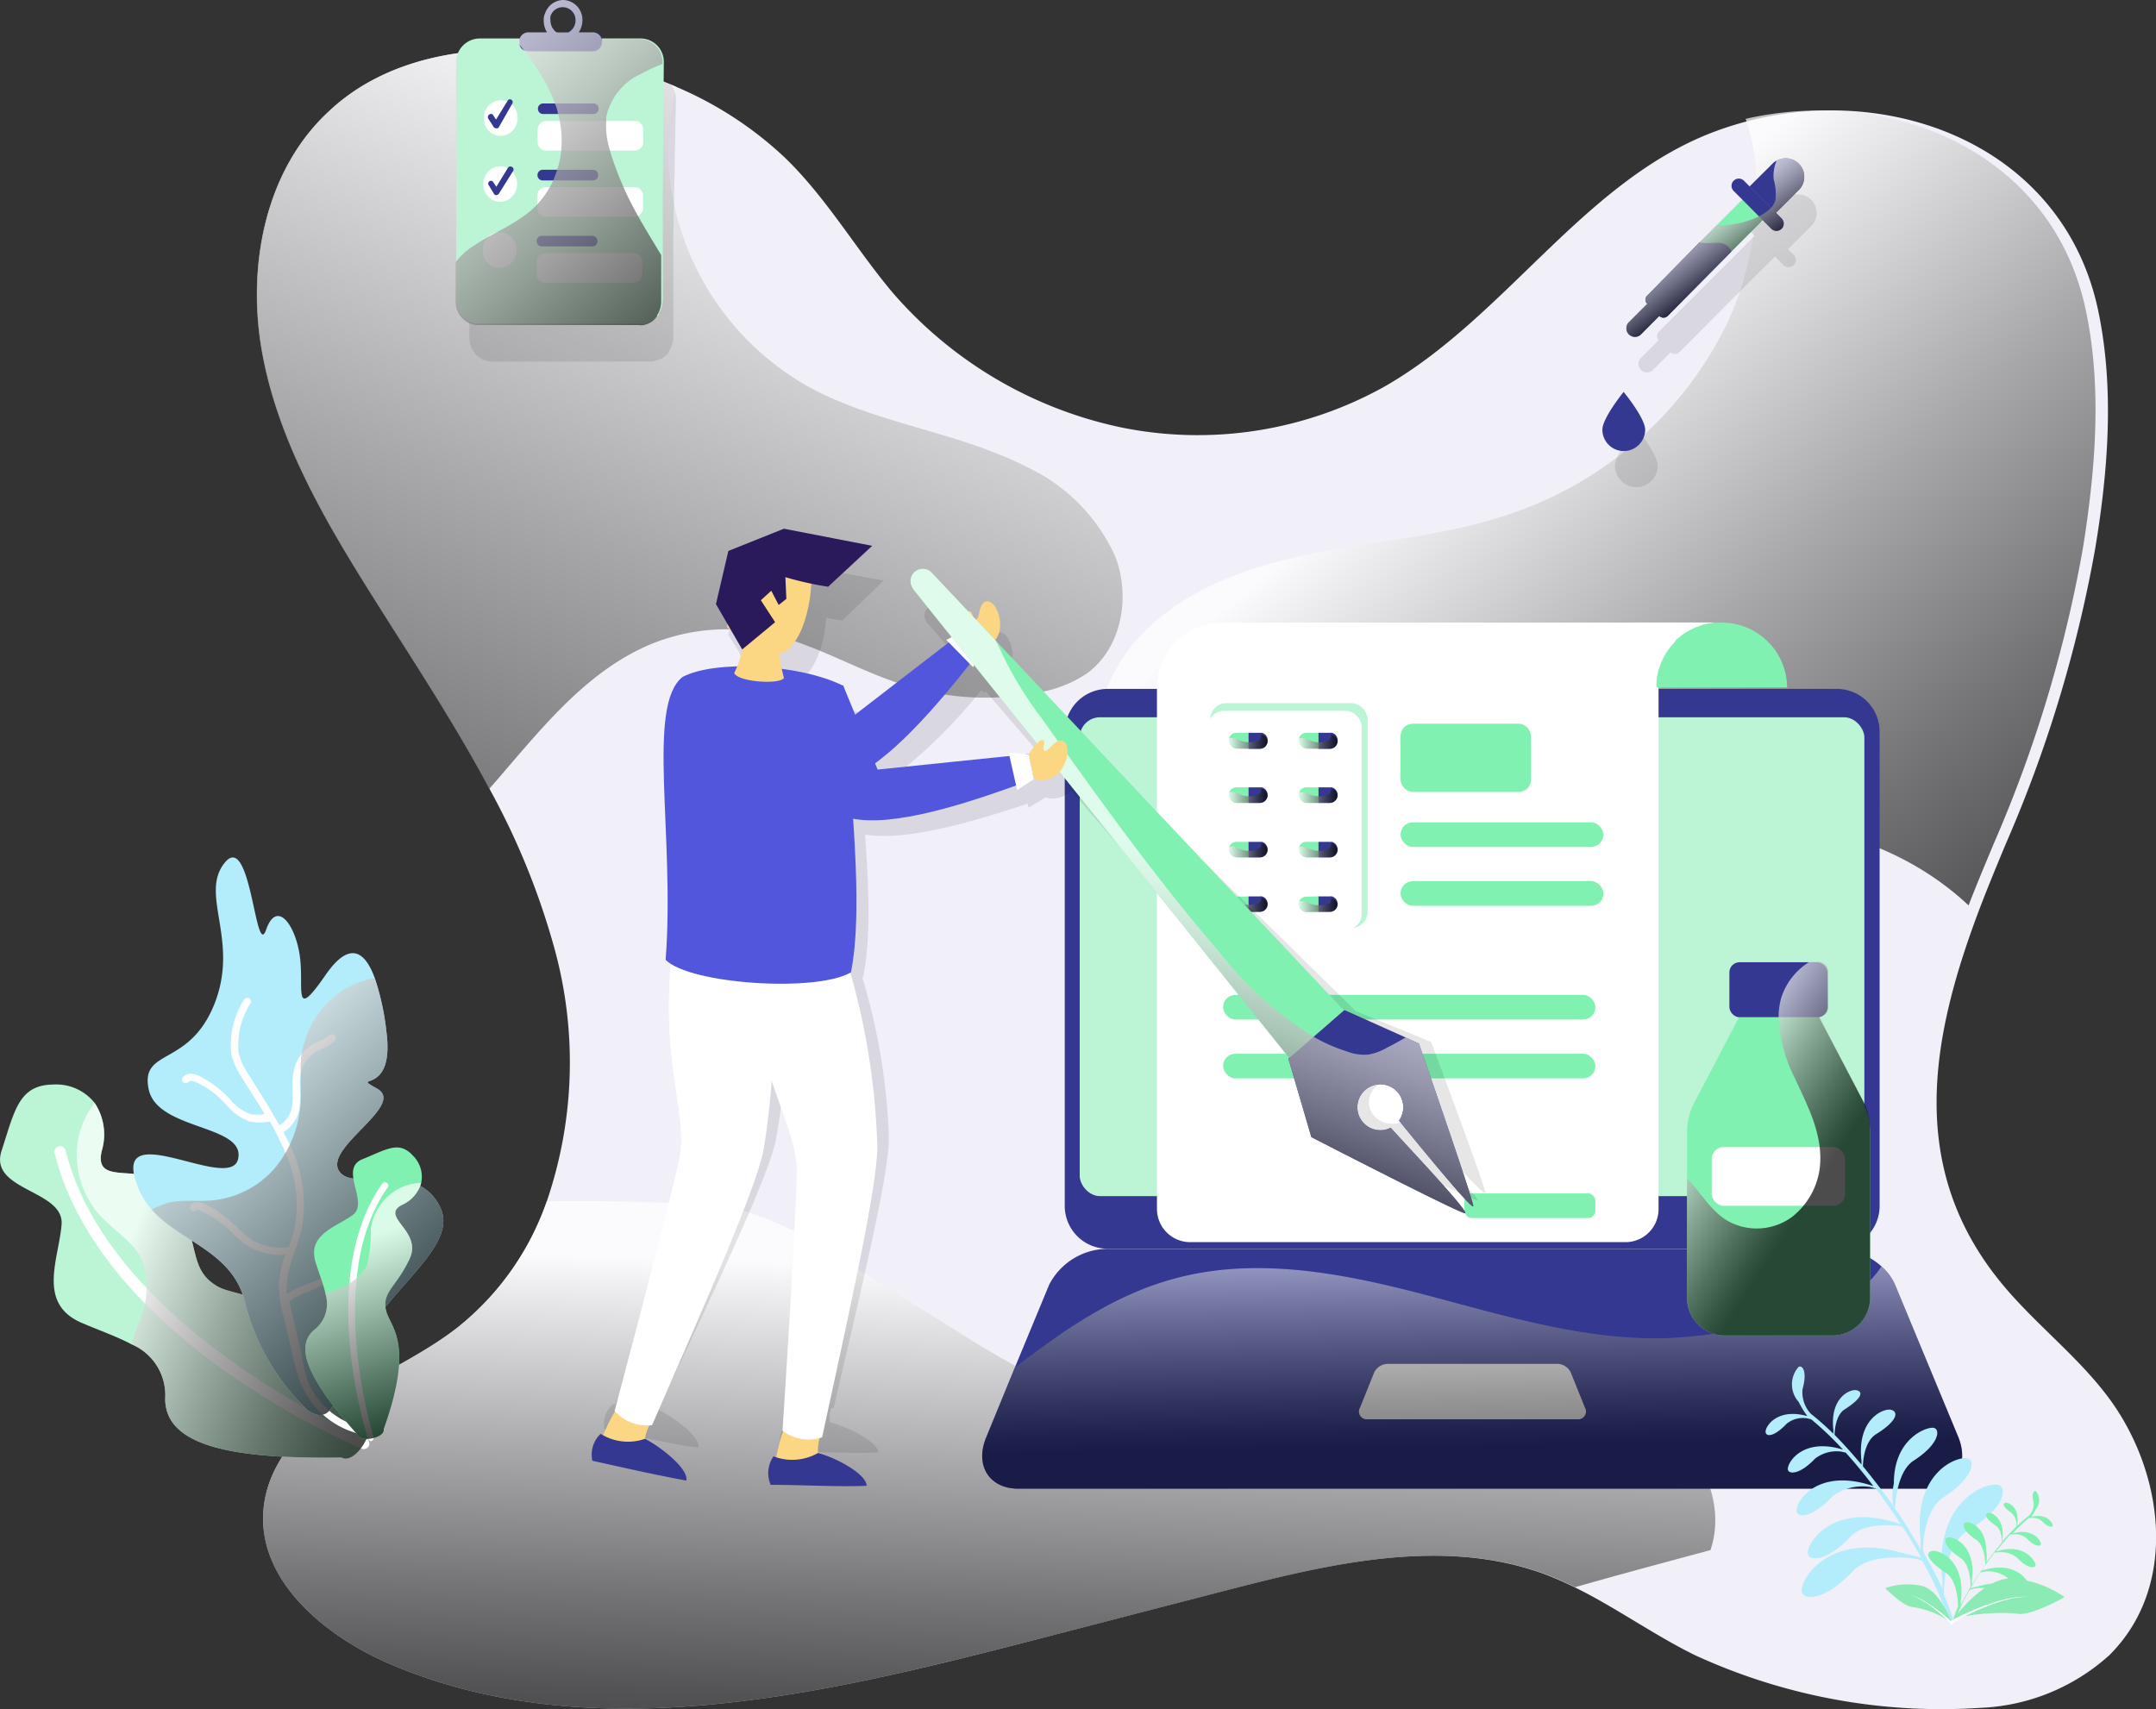<svg xmlns="http://www.w3.org/2000/svg" xmlns:xlink="http://www.w3.org/1999/xlink" viewBox="0 0 151.26 119.93"><rect x="0" y="0" width="151.26" height="119.93" fill="#333333" stroke="none"/><defs><style>.cls-1{isolation:isolate;}.cls-2{fill:#f1eff8;}.cls-11,.cls-12,.cls-13,.cls-14,.cls-15,.cls-16,.cls-17,.cls-18,.cls-19,.cls-20,.cls-23,.cls-24,.cls-3,.cls-4,.cls-5{opacity:0.7;}.cls-11,.cls-12,.cls-13,.cls-14,.cls-15,.cls-16,.cls-17,.cls-18,.cls-19,.cls-20,.cls-23,.cls-24,.cls-27,.cls-29,.cls-3,.cls-33,.cls-4,.cls-5,.cls-9{mix-blend-mode:overlay;}.cls-3{fill:url(#linear-gradient);}.cls-4{fill:url(#linear-gradient-2);}.cls-5{fill:url(#linear-gradient-3);}.cls-6{fill:#353890;}.cls-7{fill:#fff;}.cls-8{fill:#bbf5d5;}.cls-9{opacity:0.5;fill:url(#linear-gradient-4);}.cls-10{fill:#81f1b1;}.cls-11{fill:url(#linear-gradient-5);}.cls-12{fill:url(#linear-gradient-6);}.cls-13{fill:url(#linear-gradient-7);}.cls-14{fill:url(#linear-gradient-8);}.cls-15{fill:url(#linear-gradient-9);}.cls-16{fill:url(#linear-gradient-10);}.cls-17{fill:url(#linear-gradient-11);}.cls-18{fill:url(#linear-gradient-12);}.cls-19{fill:url(#linear-gradient-13);}.cls-20{fill:url(#linear-gradient-14);}.cls-21{fill:#b3ecfb;}.cls-22{fill:#fefefe;}.cls-23{fill:url(#linear-gradient-15);}.cls-24{fill:url(#linear-gradient-16);}.cls-25{opacity:0.1;}.cls-26{fill:#8ceab5;}.cls-27,.cls-29,.cls-33{opacity:0.75;}.cls-27{fill:url(#linear-gradient-17);}.cls-28{fill:#131f77;}.cls-29{fill:url(#linear-gradient-18);}.cls-30{fill:#5156dd;}.cls-31{fill:#fbd783;}.cls-32{fill:#2a195b;}.cls-33{fill:url(#linear-gradient-19);}</style><linearGradient id="linear-gradient" x1="103.35" y1="27.58" x2="140.78" y2="70.42" gradientUnits="userSpaceOnUse"><stop offset="0" stop-color="#fff"/><stop offset="0.06" stop-color="#ededed"/><stop offset="0.41" stop-color="#898989"/><stop offset="0.7" stop-color="#3f3f3f"/><stop offset="0.9" stop-color="#111"/><stop offset="1"/></linearGradient><linearGradient id="linear-gradient-2" x1="56.64" y1="8.97" x2="27.92" y2="82.19" xlink:href="#linear-gradient"/><linearGradient id="linear-gradient-3" x1="70" y1="89.22" x2="68.83" y2="122.65" xlink:href="#linear-gradient"/><linearGradient id="linear-gradient-4" x1="103.07" y1="88.06" x2="103.27" y2="101.48" gradientUnits="userSpaceOnUse"><stop offset="0" stop-color="#fff"/><stop offset="0.26" stop-color="#afafaf"/><stop offset="0.53" stop-color="#656565"/><stop offset="0.75" stop-color="#2e2e2e"/><stop offset="0.91" stop-color="#0d0d0d"/><stop offset="1"/></linearGradient><linearGradient id="linear-gradient-5" x1="119.02" y1="77.43" x2="127.62" y2="82.98" xlink:href="#linear-gradient"/><linearGradient id="linear-gradient-6" x1="322.18" y1="167.46" x2="324.88" y2="167.46" gradientTransform="translate(-235.95 -115.48)" xlink:href="#linear-gradient"/><linearGradient id="linear-gradient-7" x1="327.09" y1="167.46" x2="329.79" y2="167.46" gradientTransform="translate(-235.95 -115.48)" xlink:href="#linear-gradient"/><linearGradient id="linear-gradient-8" x1="322.18" y1="171.28" x2="324.88" y2="171.28" gradientTransform="translate(-235.95 -115.48)" xlink:href="#linear-gradient"/><linearGradient id="linear-gradient-9" x1="327.09" y1="171.28" x2="329.79" y2="171.28" gradientTransform="translate(-235.95 -115.48)" xlink:href="#linear-gradient"/><linearGradient id="linear-gradient-10" x1="322.18" y1="175.11" x2="324.88" y2="175.11" gradientTransform="translate(-235.95 -115.48)" xlink:href="#linear-gradient"/><linearGradient id="linear-gradient-11" x1="327.09" y1="175.11" x2="329.79" y2="175.11" gradientTransform="translate(-235.95 -115.48)" xlink:href="#linear-gradient"/><linearGradient id="linear-gradient-12" x1="322.18" y1="178.93" x2="324.88" y2="178.93" gradientTransform="translate(-235.95 -115.48)" xlink:href="#linear-gradient"/><linearGradient id="linear-gradient-13" x1="327.09" y1="178.93" x2="329.79" y2="178.93" gradientTransform="translate(-235.95 -115.48)" xlink:href="#linear-gradient"/><linearGradient id="linear-gradient-14" x1="185.35" y1="128.84" x2="179.46" y2="147.67" gradientTransform="matrix(-0.63, 0.78, 0.78, 0.63, 24.58, -136.61)" xlink:href="#linear-gradient"/><linearGradient id="linear-gradient-15" x1="169.96" y1="122.8" x2="173.36" y2="148.43" gradientTransform="matrix(-0.63, 0.78, 0.78, 0.63, 24.58, -136.61)" gradientUnits="userSpaceOnUse"><stop offset="0" stop-color="#fff"/><stop offset="1"/></linearGradient><linearGradient id="linear-gradient-16" x1="173.71" y1="140.24" x2="180.85" y2="151.46" xlink:href="#linear-gradient-15"/><linearGradient id="linear-gradient-17" x1="-53.05" y1="19.36" x2="-56.25" y2="15.11" gradientTransform="translate(174.7)" gradientUnits="userSpaceOnUse"><stop offset="0"/><stop offset="0.18" stop-color="#3c3c3c"/><stop offset="0.4" stop-color="#818181"/><stop offset="0.6" stop-color="#b7b7b7"/><stop offset="0.77" stop-color="#dedede"/><stop offset="0.91" stop-color="#f6f6f6"/><stop offset="0.99" stop-color="#fff"/></linearGradient><linearGradient id="linear-gradient-18" x1="-54.46" y1="24.85" x2="-70.96" y2="2.3" gradientTransform="matrix(1, 0, 0.3, 1, 98.07, -0.64)" xlink:href="#linear-gradient-17"/><linearGradient id="linear-gradient-19" x1="-56.24" y1="134.7" x2="-41.84" y2="116.39" gradientTransform="translate(86.57 -63.07) rotate(-18.75)" xlink:href="#linear-gradient-17"/></defs><g class="cls-1"><g id="圖層_2" data-name="圖層 2"><g id="Layer_1" data-name="Layer 1"><g id="Online_Prescription" data-name="Online Prescription"><path class="cls-2" d="M148,116.13a14.33,14.33,0,0,1-9.11,3.71,41.29,41.29,0,0,1-20-3.71c-2.9-1.43-5.55-3.35-8.43-4.76-.67-.33-1.36-.63-2.06-.9-7.13-2.64-15.06-.77-22.43,1.14L72.08,115.2c-14.79,3.82-30.9,7.56-44.91,1.48-4.54-2-9.13-5.87-8.68-10.79.28-3.21,2.69-5.84,5.35-7.65s5.68-3.09,8.22-5.06a19.48,19.48,0,0,0,6.3-8.88,30.13,30.13,0,0,0,.56-17.67,51.64,51.64,0,0,0-4.58-11.28c-2.62-4.93-5.8-9.65-8.75-14.39-3.18-5.11-6.19-10.47-7.22-16.39S18.6,12,23,7.88C27,4.05,33,3,38.82,3.71A31.58,31.58,0,0,1,47.46,6.1,25.79,25.79,0,0,1,55,11c2.93,2.8,5,6.4,7.58,9.48A29.12,29.12,0,0,0,78.7,30a26.89,26.89,0,0,0,18.46-2.89c8.52-4.88,14-14.49,23.2-17.9a23.88,23.88,0,0,1,3-.89c10.21-2.3,21.47,2.36,23.83,13.41,1.17,5.48.71,11.32-.2,16.79a92.28,92.28,0,0,1-6.28,20.72c-.59,1.42-1.18,2.84-1.73,4.27-3.47,9.09-5.39,18.49,1.68,26.82,2.3,2.71,5.18,4.92,7.3,7.78C151.79,103.28,152.9,111.24,148,116.13Z"/><path class="cls-3" d="M146.12,38.54a92.25,92.25,0,0,1-6.27,20.72c-.59,1.42-1.19,2.84-1.74,4.27-6.39-6-16.35-7.31-24.6-4.38-3,1.06-5.79,2.61-8.79,3.66A27.46,27.46,0,0,1,82.5,60.73,12.16,12.16,0,0,1,78.16,57c-2.49-3.77-1.25-9.12,1.85-12.4s7.58-4.85,12-5.74,9-1.22,13.26-2.58a26.27,26.27,0,0,0,16-13.79,22.42,22.42,0,0,0,1.92-10.59,14.06,14.06,0,0,0-.72-3.56C132.71,6,144,10.7,146.33,21.75,147.5,27.23,147,33.07,146.12,38.54Z"/><path class="cls-4" d="M76.26,47.25a8.66,8.66,0,0,1-3.52,1.36,18.8,18.8,0,0,1-9.06-.47c-3.4-1-6.49-3-10-3.72a14,14,0,0,0-8.25.88c-4.54,2-7.66,6.1-10.91,9.83l-.2.22c-2.62-4.93-5.8-9.65-8.75-14.39-3.18-5.11-6.19-10.47-7.22-16.39S18.6,12,23,7.88C27,4.05,33,3,38.82,3.71A31.58,31.58,0,0,1,47.46,6.1a17.17,17.17,0,0,0-.54,5.72,19.34,19.34,0,0,0,9.7,15.26c4.79,2.67,10.52,3.18,15.4,5.68a12.63,12.63,0,0,1,6.23,6.31C79.33,41.88,78.7,45.47,76.26,47.25Z"/><path class="cls-5" d="M120,108.77c-3.16.85-6.34,1.7-9.49,2.6-.67-.33-1.36-.63-2.06-.9-7.13-2.64-15.06-.77-22.43,1.14L72.08,115.2c-14.79,3.82-30.9,7.56-44.91,1.48-4.54-2-9.13-5.87-8.68-10.79.28-3.21,2.69-5.84,5.35-7.65s5.68-3.09,8.22-5.06a19.48,19.48,0,0,0,6.3-8.88c2.74-.06,5.48,0,8.19.09a24.57,24.57,0,0,1,5.93.66,24.78,24.78,0,0,1,6.22,3.1l8.61,5.36A64.37,64.37,0,0,0,73.45,97c7.18,3.39,15.51,3.89,23.32,2.47,3.36-.6,6.67-1.54,10.06-1.81s7,.2,9.79,2.17S121.1,105.55,120,108.77Z"/><path class="cls-6" d="M131.87,51.36V84.62a3,3,0,0,1-3,3H77.7a3,3,0,0,1-3-3V51.36a2.87,2.87,0,0,1,.2-1.07,3,3,0,0,1,2.81-1.95h51.15A3,3,0,0,1,131.87,51.36Z"/><path class="cls-6" d="M135.1,104.46H71.45c-2.07,0-3.07-1.65-2.26-3.6l2-4.88,2.42-5.84a4.64,4.64,0,0,1,4.06-2.51h51.15A4.82,4.82,0,0,1,132,88.86a3.6,3.6,0,0,1,.95,1.28l4.45,10.72C138.17,102.81,137.18,104.46,135.1,104.46Z"/><path class="cls-7" d="M109.19,95.7H97.36a1.1,1.1,0,0,0-.94.58l-1,2.48a.55.55,0,0,0,.53.83h14.72a.55.55,0,0,0,.52-.83l-1-2.48A1.08,1.08,0,0,0,109.19,95.7Z"/><rect class="cls-8" x="75.75" y="50.33" width="55.05" height="33.6" rx="1.42"/><path class="cls-9" d="M135.1,104.46H71.45c-2.07,0-3.07-1.65-2.26-3.6l2-4.88c3.42-2.64,7-5.13,11.21-6.26,5.64-1.54,11.64-.41,17.29,1.06s11.35,3.28,17.19,3.12a38.16,38.16,0,0,0,9.28-1.6,12.37,12.37,0,0,0,4.56-2A6.5,6.5,0,0,0,132,88.86a3.6,3.6,0,0,1,.95,1.28l4.45,10.72C138.17,102.81,137.18,104.46,135.1,104.46Z"/><rect class="cls-6" x="121.33" y="67.52" width="6.88" height="3.86" rx="0.71"/><path class="cls-10" d="M131.2,79.38V91.07a2.65,2.65,0,0,1-2.65,2.64H121a2.64,2.64,0,0,1-2.64-2.64V79.39a4.32,4.32,0,0,1,.5-2l3.14-6h5.59l3.14,6A4.43,4.43,0,0,1,131.2,79.38Z"/><rect class="cls-7" x="120.09" y="80.49" width="9.36" height="4.12" rx="0.83"/><path class="cls-11" d="M131.2,79.38V91.07a2.65,2.65,0,0,1-2.65,2.64H121a2.64,2.64,0,0,1-2.64-2.64v-8.4c.94,1,1.69,2.32,2.85,3a4.18,4.18,0,0,0,4.5-.27,5.18,5.18,0,0,0,2-4.14c0-2-.95-3.78-1.77-5.57a10.56,10.56,0,0,1-1.16-4.34,5.1,5.1,0,0,1,.19-1.34,4.6,4.6,0,0,1,2-2.53h.59a.7.7,0,0,1,.7.71v2.45a.7.7,0,0,1-.7.71h.06l3.14,6A4.43,4.43,0,0,1,131.2,79.38Z"/><path class="cls-7" d="M120.77,43.68a3.7,3.7,0,0,0-.88.09h-.06a1.9,1.9,0,0,0-.39.11h0l-.31.11a4.72,4.72,0,0,0-.92.48l-.31.23h0l0,0h0a2.61,2.61,0,0,0-.24.23l0,.06s-.07.05-.09.09l-.08.09a1.79,1.79,0,0,0-.25.31,2.6,2.6,0,0,0-.25.36,4.48,4.48,0,0,0-.29.58l-.06.14a1.55,1.55,0,0,0-.08.23,2.83,2.83,0,0,0-.13.5,2.13,2.13,0,0,0-.07.44,3.46,3.46,0,0,0,0,.46V84.82a2.32,2.32,0,0,1-2.33,2.34H83.51a2.33,2.33,0,0,1-2.34-2.34V48.24c0-.1,0-.2,0-.3A4.67,4.67,0,0,1,81.77,46a4.55,4.55,0,0,1,4-2.31Z"/><path class="cls-10" d="M125.38,48.24h-9.16a3.46,3.46,0,0,1,0-.46,3.11,3.11,0,0,1,.07-.44,2.83,2.83,0,0,1,.13-.5,2,2,0,0,1,.14-.37,4.48,4.48,0,0,1,.29-.58,2.6,2.6,0,0,1,.25-.36,1.79,1.79,0,0,1,.25-.31,1.45,1.45,0,0,1,.17-.18l0-.06a5.89,5.89,0,0,1,.6-.5,4.72,4.72,0,0,1,.92-.48l.31-.11h0a1.9,1.9,0,0,1,.39-.11h.06a4.24,4.24,0,0,1,.88-.09h0A4.58,4.58,0,0,1,125.38,48.24Z"/><rect class="cls-8" x="84.91" y="49.34" width="11.04" height="15.77" rx="1.13"/><rect class="cls-7" x="84.77" y="49.88" width="10.76" height="15.36" rx="1.1"/><path class="cls-10" d="M87.59,51.42v1.09h-.81a.54.54,0,0,1-.54-.54.46.46,0,0,1,0-.21.54.54,0,0,1,.5-.34Z"/><path class="cls-6" d="M88.93,52a.54.54,0,0,1-.54.54h-.8V51.42h.8l.15,0A.53.53,0,0,1,88.93,52Z"/><path class="cls-12" d="M88.93,52a.54.54,0,0,1-.54.54H86.78a.54.54,0,0,1-.54-.54.46.46,0,0,1,0-.21.48.48,0,0,1,.17,0,1.06,1.06,0,0,1,.56.16,1.76,1.76,0,0,0,1.2.05l.13-.05a.41.41,0,0,0,.16-.21.52.52,0,0,0,0-.21A.53.53,0,0,1,88.93,52Z"/><path class="cls-10" d="M92.5,51.42v1.09h-.81a.54.54,0,0,1-.54-.54.46.46,0,0,1,0-.21.54.54,0,0,1,.5-.34Z"/><path class="cls-6" d="M93.84,52a.54.54,0,0,1-.54.54h-.8V51.42h.8a.4.4,0,0,1,.15,0A.53.53,0,0,1,93.84,52Z"/><path class="cls-13" d="M93.84,52a.54.54,0,0,1-.54.54H91.69a.54.54,0,0,1-.54-.54.46.46,0,0,1,0-.21.49.49,0,0,1,.16,0,1.1,1.1,0,0,1,.57.16,1.59,1.59,0,0,0,.58.13,1.66,1.66,0,0,0,.62-.08l.13-.05a.56.56,0,0,0,.16-.21.52.52,0,0,0,0-.21A.53.53,0,0,1,93.84,52Z"/><path class="cls-10" d="M87.59,55.25v1.09h-.81a.55.55,0,0,1-.54-.55.49.49,0,0,1,0-.21.55.55,0,0,1,.5-.33Z"/><path class="cls-6" d="M88.93,55.79a.55.55,0,0,1-.54.55h-.8V55.25h.8l.15,0A.54.54,0,0,1,88.93,55.79Z"/><path class="cls-14" d="M88.93,55.79a.55.55,0,0,1-.54.55H86.78a.55.55,0,0,1-.54-.55.49.49,0,0,1,0-.21l.17,0a1.28,1.28,0,0,1,.56.16,1.63,1.63,0,0,0,.58.13,1.46,1.46,0,0,0,.62-.08l.13-.05a.41.41,0,0,0,.16-.21.52.52,0,0,0,0-.21A.54.54,0,0,1,88.93,55.79Z"/><path class="cls-10" d="M92.5,55.25v1.09h-.81a.55.55,0,0,1-.54-.55.49.49,0,0,1,0-.21.55.55,0,0,1,.5-.33Z"/><path class="cls-6" d="M93.84,55.79a.55.55,0,0,1-.54.55h-.8V55.25h.8l.15,0A.54.54,0,0,1,93.84,55.79Z"/><path class="cls-15" d="M93.84,55.79a.55.55,0,0,1-.54.55H91.69a.55.55,0,0,1-.54-.55.49.49,0,0,1,0-.21l.16,0a1.32,1.32,0,0,1,.57.16,1.59,1.59,0,0,0,.58.13,1.48,1.48,0,0,0,.62-.08l.13-.05a.56.56,0,0,0,.16-.21.52.52,0,0,0,0-.21A.54.54,0,0,1,93.84,55.79Z"/><path class="cls-10" d="M87.59,59.07v1.09h-.81a.54.54,0,0,1-.54-.54.46.46,0,0,1,0-.21.54.54,0,0,1,.5-.34Z"/><path class="cls-6" d="M88.93,59.62a.54.54,0,0,1-.54.54h-.8V59.07h.8l.15,0A.55.55,0,0,1,88.93,59.62Z"/><path class="cls-16" d="M88.93,59.62a.54.54,0,0,1-.54.54H86.78a.54.54,0,0,1-.54-.54.46.46,0,0,1,0-.21.34.34,0,0,1,.17,0,1.06,1.06,0,0,1,.56.16,1.88,1.88,0,0,0,.58.13,1.86,1.86,0,0,0,.62-.08.52.52,0,0,0,.13-.06.39.39,0,0,0,.16-.2.54.54,0,0,0,0-.22A.55.55,0,0,1,88.93,59.62Z"/><path class="cls-10" d="M92.5,59.07v1.09h-.81a.54.54,0,0,1-.54-.54.46.46,0,0,1,0-.21.54.54,0,0,1,.5-.34Z"/><path class="cls-6" d="M93.84,59.62a.54.54,0,0,1-.54.54h-.8V59.07h.8l.15,0A.55.55,0,0,1,93.84,59.62Z"/><path class="cls-17" d="M93.84,59.62a.54.54,0,0,1-.54.54H91.69a.54.54,0,0,1-.54-.54.46.46,0,0,1,0-.21.33.33,0,0,1,.16,0,1.1,1.1,0,0,1,.57.16,1.82,1.82,0,0,0,.58.13,1.89,1.89,0,0,0,.62-.08.75.75,0,0,0,.13-.06.53.53,0,0,0,.16-.2.54.54,0,0,0,0-.22A.55.55,0,0,1,93.84,59.62Z"/><path class="cls-10" d="M87.59,62.9V64h-.81a.54.54,0,0,1-.54-.54.46.46,0,0,1,0-.21.54.54,0,0,1,.5-.33Z"/><path class="cls-6" d="M88.93,63.44a.54.54,0,0,1-.54.54h-.8V62.9h.8a.39.39,0,0,1,.15,0A.53.53,0,0,1,88.93,63.44Z"/><path class="cls-18" d="M88.93,63.44a.54.54,0,0,1-.54.54H86.78a.54.54,0,0,1-.54-.54.46.46,0,0,1,0-.21l.17,0a1.16,1.16,0,0,1,.56.16,1.76,1.76,0,0,0,1.2,0l.13,0a.41.41,0,0,0,.16-.21.52.52,0,0,0,0-.21A.53.53,0,0,1,88.93,63.44Z"/><path class="cls-10" d="M92.5,62.9V64h-.81a.54.54,0,0,1-.54-.54.46.46,0,0,1,0-.21.54.54,0,0,1,.5-.33Z"/><path class="cls-6" d="M93.84,63.44a.54.54,0,0,1-.54.54h-.8V62.9h.8a.39.39,0,0,1,.15,0A.53.53,0,0,1,93.84,63.44Z"/><path class="cls-19" d="M93.84,63.44a.54.54,0,0,1-.54.54H91.69a.54.54,0,0,1-.54-.54.46.46,0,0,1,0-.21l.16,0a1.2,1.2,0,0,1,.57.16,1.59,1.59,0,0,0,.58.13,1.66,1.66,0,0,0,.62-.08l.13,0a.56.56,0,0,0,.16-.21.52.52,0,0,0,0-.21A.53.53,0,0,1,93.84,63.44Z"/><rect class="cls-10" x="98.26" y="50.78" width="9.15" height="4.79" rx="0.86"/><rect class="cls-10" x="98.26" y="57.7" width="14.23" height="1.73" rx="0.86"/><rect class="cls-10" x="98.26" y="61.83" width="14.23" height="1.73" rx="0.86"/><rect class="cls-10" x="85.81" y="69.81" width="26.12" height="1.73" rx="0.86"/><rect class="cls-10" x="85.81" y="73.94" width="26.12" height="1.73" rx="0.86"/><rect class="cls-10" x="102.74" y="83.74" width="9.19" height="1.73" rx="0.51"/><path class="cls-8" d="M6.64,77.39a4,4,0,0,1,.5,3.36c-.69,2.94,3.86.15,5.35,3.44s.83,4.85,2.64,6,5-.36,10.51,9.33c.95.58-.71,3.34-1.68,2.75-7.19.11-12.37-.65-12.37-4.12a3.87,3.87,0,0,0-2.38-3.83c-1-.53-2.14-.93-3.42-1.47-3.23-1.35-1.67-4.47-1.47-6.92S-.81,83.57.11,80.75s1.2-4.61,3.61-4.65A3.46,3.46,0,0,1,6.64,77.39Z"/><path class="cls-7" d="M25.86,101.49a.4.4,0,0,1-.49.16c-.75-.31-18.29-7.77-21.54-20.74a.4.4,0,0,1,.29-.48.41.41,0,0,1,.48.29c3.15,12.58,20.89,20.13,21.07,20.2a.41.41,0,0,1,.22.52Z"/><path class="cls-20" d="M6.64,77.39a4,4,0,0,1,.5,3.36c-.69,2.94,3.86.15,5.35,3.44s.83,4.85,2.64,6,5-.36,10.51,9.33c.95.58-.71,3.34-1.68,2.75-7.19.11-12.37-.65-12.37-4.12a3.87,3.87,0,0,0-2.38-3.83c.18-.5.35-1,.52-1.5A6,6,0,0,0,10,88.48c-.61-1.34-2-2.11-3-3.21A6.35,6.35,0,0,1,5.5,79.85,6,6,0,0,1,6.64,77.39Z"/><path class="cls-21" d="M26.29,68.62a18,18,0,0,1,.82,3.77c.61,4.67-2.67,2.86-.65,4s-3.59,4.05-2.71,5.71,5.32-.82,7.08,2.5-5.42,6.51-7.12,13.18c-.47,1.63-1.23,1.82-2.16,1.15a15.93,15.93,0,0,1-4.34-7.43c-.78-3.67-4.55-4.33-6.56-6.62a5.16,5.16,0,0,1-.84-1.28c-2.54-5.73,6.31.18,6.89-2.26s-5.67-2-6.27-4.91,2.85-1.52,4.62-6-1.1-7.69.73-9.91,2.14,6.87,2.89,4.72,2.07-.34,2.37,1.88-.52,4.65,1.81,1.28C24.44,66.11,25.55,66.6,26.29,68.62Z"/><path class="cls-22" d="M13.43,84.51c.16-.15.46-.26,1,0a7.83,7.83,0,0,1,1.75,1.19l.46.43a5.88,5.88,0,0,0,1.07.89,4,4,0,0,0,2.54.49,13,13,0,0,0,.43-1.34,8.9,8.9,0,0,0-.75-5.48,20.29,20.29,0,0,0-1-2,3.5,3.5,0,0,1-1.44,0,3.83,3.83,0,0,1-1.62-1.18l-.33-.34A6.4,6.4,0,0,0,13.89,76c-.23-.12-.55-.21-.67-.08a.25.25,0,0,1-.38-.34c.27-.31.74-.32,1.29,0a7.21,7.21,0,0,1,1.7,1.24c.12.11.23.23.34.35a3.31,3.31,0,0,0,1.39,1,2.63,2.63,0,0,0,1,0q-.43-.72-.87-1.41c-.23-.35-.45-.71-.67-1.06a5.71,5.71,0,0,1-.79-1.7,5.9,5.9,0,0,1,.88-3.83.26.26,0,0,1,.35-.12.26.26,0,0,1,.12.34,5.48,5.48,0,0,0-.84,3.5,5.09,5.09,0,0,0,.72,1.54l.66,1.06c.51.8,1,1.63,1.49,2.48a2,2,0,0,0,.87-1.25,6.21,6.21,0,0,0,.05-1.23v-.3a3.77,3.77,0,0,1,.27-1.66,3,3,0,0,1,1.1-1.22,4.19,4.19,0,0,1,.52-.27,1.71,1.71,0,0,0,.67-.41.27.27,0,0,1,.36,0,.26.26,0,0,1,.06.36,2.1,2.1,0,0,1-.88.57,2.94,2.94,0,0,0-.44.23,2.57,2.57,0,0,0-.93,1,3.39,3.39,0,0,0-.21,1.45v.29A5.52,5.52,0,0,1,21,77.83a2.47,2.47,0,0,1-1.11,1.61c.18.34.34.69.5,1a9.38,9.38,0,0,1,.77,5.8,12.64,12.64,0,0,1-.48,1.51s0,.06,0,.08a7.87,7.87,0,0,0-.56,2.22,4.71,4.71,0,0,0,0,.75,5.49,5.49,0,0,1,1.24-.61l.27-.11a7.38,7.38,0,0,0,3.63-2.83c.13-.2.24-.42.35-.63a4.76,4.76,0,0,1,1.07-1.53.27.27,0,0,1,.37,0,.26.26,0,0,1,0,.36,4.27,4.27,0,0,0-.94,1.37l-.36.65a7.21,7.21,0,0,1-2.85,2.57,10.25,10.25,0,0,1-1,.48l-.27.11a4.57,4.57,0,0,0-1.32.68s0,0,0,0c.05.29.11.57.18.85l.66,2.84A11.64,11.64,0,0,0,21.62,97a5.53,5.53,0,0,0,3.5,3.08.26.26,0,0,1,.17.32.23.23,0,0,1-.12.15.23.23,0,0,1-.2,0,6,6,0,0,1-3.82-3.37,12.06,12.06,0,0,1-.6-2l-.66-2.83a8.16,8.16,0,0,1-.32-2.31,6.91,6.91,0,0,1,.46-2,4.52,4.52,0,0,1-2.62-.59,6.42,6.42,0,0,1-1.16-1l-.44-.41A7.29,7.29,0,0,0,14.17,85c-.22-.12-.35-.12-.39-.08a.25.25,0,0,1-.36,0A.27.27,0,0,1,13.43,84.51Z"/><path class="cls-23" d="M26.29,68.62a18,18,0,0,1,.82,3.77c.61,4.67-2.67,2.86-.65,4s-3.59,4.05-2.71,5.71,5.32-.82,7.08,2.5-5.42,6.51-7.12,13.18c-.47,1.63-1.23,1.82-2.16,1.15a15.93,15.93,0,0,1-4.34-7.43c-.78-3.67-4.55-4.33-6.56-6.62A5,5,0,0,1,12,84.35c1-.19,2.08,0,3.13-.15a6.6,6.6,0,0,0,4.22-2.32,7.89,7.89,0,0,0,1.74-4.54c.05-.88,0-1.76,0-2.64A6.61,6.61,0,0,1,24,69.51,6.72,6.72,0,0,1,26.29,68.62Z"/><path class="cls-10" d="M29.55,83a2.37,2.37,0,0,1-1.34,1.54c-1.61.84,1.44,1.82.53,3.78s-1.89,2.27-1.68,3.53,2.11,2.12-.14,8.43c.11.66-1.79,1-1.91.31-2.86-3.23-4.54-5.89-3-7.24a2.32,2.32,0,0,0,.82-2.58c-.13-.64-.42-1.34-.67-2.14-.65-2,1.38-2.5,2.58-3.37s-1-3.24.69-3.92S28,80,29,81.12A2.07,2.07,0,0,1,29.55,83Z"/><path class="cls-7" d="M26.09,101.12a.24.24,0,0,1-.27-.16c-.15-.46-3.61-11.36,1-17.91a.23.23,0,1,1,.38.27c-4.49,6.36-1,17.38-1,17.49a.23.23,0,0,1-.15.3Z"/><path class="cls-24" d="M29.55,83a2.37,2.37,0,0,1-1.34,1.54c-1.61.84,1.44,1.82.53,3.78s-1.89,2.27-1.68,3.53,2.11,2.12-.14,8.43c.11.66-1.79,1-1.91.31-2.86-3.23-4.54-5.89-3-7.24a2.32,2.32,0,0,0,.82-2.58l.89-.35a3.64,3.64,0,0,0,2-1.57,8.72,8.72,0,0,0,.29-2.62A3.84,3.84,0,0,1,28,83.39,3.75,3.75,0,0,1,29.55,83Z"/><g class="cls-25"><path d="M127.45,14.94a1.3,1.3,0,0,0-1.93-1.14,1,1,0,0,0-.3.21l-1.61,1.61-.39-.4a.51.51,0,0,0-.72,0,.49.49,0,0,0,0,.72l.6.61-3,3-3.73,3.74a.41.41,0,0,0,0,.58l-1.28,1.28a.6.6,0,0,0,.84.85l1.29-1.28a.42.42,0,0,0,.59,0l4.52-4.53,2.2-2.19.59.6a.51.51,0,0,0,.72,0,.5.5,0,0,0,.16-.36.52.52,0,0,0-.16-.36l-.4-.39,1.61-1.61A1.26,1.26,0,0,0,127.45,14.94Z"/><path d="M113.3,32.68a1.5,1.5,0,0,0,3,0c0-.83-1.5-2.65-1.5-2.65S113.3,31.85,113.3,32.68Z"/><path d="M46,25.3a1.62,1.62,0,0,0,.73-.36,2.39,2.39,0,0,0,.21-.26l0-.07.07-.09a1.82,1.82,0,0,0,.23-.87v-.6l0-1.23V20l0-1.11V16.61L47.42,7V7a1.65,1.65,0,0,0-1.6-1.71H43.07a.64.64,0,0,0-.61-.47h-1A1.63,1.63,0,0,0,41.76,4a1.39,1.39,0,0,0-1.37-1.43,1.37,1.37,0,0,0-1.27.89A1.33,1.33,0,0,0,39,4a1.52,1.52,0,0,0,.23.83H37.92a.67.67,0,0,0-.61.47H34.55A1.68,1.68,0,0,0,32.93,7l0,6.6,0,7.36,0,2.72a1.66,1.66,0,0,0,1.43,1.69H45.68A1,1,0,0,0,46,25.3ZM39.53,3.67A.89.89,0,0,1,41.28,4a.85.85,0,0,1-.36.74l-.11.09H40A.94.94,0,0,1,39.49,4,.73.73,0,0,1,39.53,3.67Z"/><path d="M99.49,72.73,95.23,71l-.06,0L70.77,47l-.11-.11a2.26,2.26,0,0,0,.19-.28c.46-.8-.08-2.26-.74-2.24s-.5,1.22-.8,1.16a.21.21,0,0,1-.12-.08l0,0c-.09-.16-.09-.4-.32-.39l0,0-2.52-2.48a.9.9,0,0,0-1.18,0,.75.75,0,0,0-.2,1,1.1,1.1,0,0,0,.09.14l2.67,3.08-.37.18.17.17-6.57,4.7-.8-1.82v-.07h0v0h0a15.36,15.36,0,0,0-4.31-1.08,7.16,7.16,0,0,1-.16-1c1.41-.32,2.18-2.73,2.27-4.53.64.12,1.14.19,1.14.19L62,40.74l-6.13-1.12L52,41.08l-.91,3.45.82,1.32,0,.13.21.15.83,1.35a3.87,3.87,0,0,1-.34,1.11,9.84,9.84,0,0,0-3.79.68c-2.61,1.87-.58,10.28-1.23,18.42a1.76,1.76,0,0,0,.36.26c-.64,6.72,1.22,9.9.59,12.71C47.83,83.71,44,97,44,97a.1.1,0,0,0,0,0,6,6,0,0,0-.39.63c-.19.34-.34.66-.46.92L43,98.54a1.79,1.79,0,0,0-.59,1.76c2.26.46,4.45,1,6.59,1.28.17-.75-1.75-2.16-2.88-2.7a2.46,2.46,0,0,1,.31-.92h.18C50,90.81,53.93,82.56,54.43,80A39.09,39.09,0,0,0,55,75.53c.89,2.52,1.79,4.22,1.77,5.94,0,3.11-1,16.87-1,16.87a.1.1,0,0,0,0,0,4.46,4.46,0,0,0-.25.69c-.12.37-.2.71-.26,1l-.18,0a1.75,1.75,0,0,0-.21,1.82c2.32,0,4.58.15,6.74.07,0-.77-2.17-1.8-3.4-2.13a2.44,2.44,0,0,1,.11-1l.17,0c1.76-7.6,3.92-16.42,3.87-19a43.73,43.73,0,0,0-1.87-11.23l.06,0c.54-2.5.43-6,.14-10,2.63.45,6.94-.67,11.4-2.17l.07.29,1.19-.72a1.8,1.8,0,0,0,1.43-.18,1.32,1.32,0,0,0,.37-.3L91.34,74.1l-.08.05,1.61,5.08s10.32,4.93,10.77,5-4.32-4.68-5.2-5.55a1.71,1.71,0,0,1-2-.35,1.43,1.43,0,0,1,.16-2.13,1.69,1.69,0,0,1,2.28.15A1.42,1.42,0,0,1,99,78.16c.81.94,5.19,5.92,5.21,5.54s-3.8-10.58-3.8-10.58ZM73,54.31l-1.38-.1,0,.23-9.26.88-.18-.42a36.49,36.49,0,0,0,6.66-6.47l.23.22.07-.15,4.4,5.1A5.07,5.07,0,0,0,73,54.31Z"/></g><path class="cls-21" d="M140.16,104.19c-.94-.19-4.54,1.27-3.88,6.79,0,.18,0,.34,0,.5-.36-.78-.8-1.63-1.3-2.49,0,0,0,0,0,0a1.36,1.36,0,0,1-.06-.29c0-.79.23-2.86,1.42-3.63,2.18-1.39,2.24-2.63,1.68-2.74-.79-.16-3.82,1.07-3.27,5.71a4.88,4.88,0,0,0,0,.68c-.28-.48-.58-1-.89-1.46l.13,0-.15-.06c-.28-.45-.58-.9-.89-1.34,0,0,.06-2.57,1.31-3.37,1.82-1.17,1.88-2.21,1.4-2.3s-2.8.74-2.79,3.9a4.45,4.45,0,0,0-.05,1.57l-.84-1.16h.06l-.07,0c-.42-.55-.84-1.09-1.27-1.61,0-.52.16-1.77.9-2.24,1.61-1,1.58-1.62,1.05-1.73s-2.4.68-2.05,3.6a2,2,0,0,0,0,.25l-.69-.8h0q-.6-.68-1.2-1.29c0-.39.11-1.4.7-1.78,1.31-.84,1.28-1.26.83-1.35s-1.89.53-1.61,2.82a1,1,0,0,0,0,.24,19.94,19.94,0,0,0-1.6-1.42,2.23,2.23,0,0,1-.57-1.71c.35-1.23,0-1.71-.27-1.57a1.84,1.84,0,0,0,0,2.46,6.52,6.52,0,0,0,.61,1c-2.09-.6-2.94.7-2.93,1.09s.6.37,1.48-.56a1.81,1.81,0,0,1,1.34-.39,2.23,2.23,0,0,1,.39.09,22.68,22.68,0,0,1,2.22,2.12c-2.77-.86-3.88.85-3.87,1.36,0,.36.77.47,1.9-.72a2.46,2.46,0,0,1,1.86-.5l.3.07c.66.73,1.31,1.52,1.94,2.35-3.86-1.32-5.4,1-5.39,1.72,0,.48,1,.63,2.52-1a3.51,3.51,0,0,1,2.65-.66l.39.11c.61.81,1.21,1.66,1.76,2.51-4.68-1.64-6.53,1.2-6.53,2,0,.57,1.23.74,3-1.14.8-.83,2.33-.86,3.29-.77a3.29,3.29,0,0,1,.37.1c.48.74.92,1.47,1.32,2.18a5.16,5.16,0,0,0-1-.26c-5.3-1.69-7.41,1.57-7.41,2.53,0,.68,1.47.88,3.59-1.35,1.16-1.22,3.62-1,4.55-.85l.33.14h0a21.1,21.1,0,0,1,1.85,4.18.15.15,0,0,0,.19.1.14.14,0,0,0,.11-.18,14.64,14.64,0,0,0-.64-1.74c0-.07,0-.14,0-.22,0-.94.27-3.4,1.69-4.31C140.76,105.79,140.83,104.32,140.16,104.19Z"/><path class="cls-10" d="M136.52,110.37c.73.48.83,1.76.85,2.25l0,.11a8,8,0,0,0-.34.9.07.07,0,0,0,.05.09.07.07,0,0,0,.1,0,10.88,10.88,0,0,1,1-2.15h0l.17-.07a3,3,0,0,1,2.36.47c1.08,1.18,1.84,1.08,1.85.73,0-.5-1.07-2.21-3.83-1.37a2.19,2.19,0,0,0-.49.13c.21-.37.44-.74.69-1.12l.2-.05a2.19,2.19,0,0,1,1.7.42c.91,1,1.54.91,1.55.61s-.93-1.91-3.37-1.1c.29-.43.61-.87.93-1.29l.2,0a1.79,1.79,0,0,1,1.37.37c.77.82,1.3.76,1.3.51s-.77-1.59-2.78-.94c.33-.42.68-.83,1-1.2l.16,0a1.28,1.28,0,0,1,1,.28c.58.62,1,.57,1,.38s-.55-1.15-2-.73a12.74,12.74,0,0,1,1.17-1.09l.2,0a.93.93,0,0,1,.69.22c.45.48.77.44.77.3s-.42-.89-1.51-.59a4.11,4.11,0,0,0,.32-.53,1,1,0,0,0,0-1.28c-.13-.07-.33.18-.15.81a1.19,1.19,0,0,1-.31.89,10.38,10.38,0,0,0-.84.73.62.62,0,0,0,0-.13c.16-1.19-.61-1.51-.82-1.48s-.25.26.42.71a1.22,1.22,0,0,1,.35.93q-.31.32-.63.66h0c-.13.13-.25.27-.37.41a.53.53,0,0,0,0-.13c.2-1.51-.78-1.93-1-1.88s-.29.35.54.9c.37.25.43.9.44,1.17-.22.27-.45.54-.66.83h0q-.22.28-.45.6a2.27,2.27,0,0,0,0-.82c0-1.64-1.11-2.1-1.42-2s-.23.59.71,1.21c.64.42.65,1.75.65,1.76-.16.22-.32.45-.47.68l-.07,0h.06c-.16.25-.32.5-.47.75a2,2,0,0,0,0-.35c.33-2.4-1.24-3.06-1.65-3s-.27.7.85,1.44c.62.4.7,1.48.71,1.89l0,.15v0c-.26.44-.5.88-.69,1.28a2.17,2.17,0,0,0,0-.26c.39-2.85-1.47-3.64-2-3.55S135.19,109.49,136.52,110.37Z"/><path class="cls-26" d="M136.93,113.76s2.11-3,4.12-3a7.34,7.34,0,0,1,3.8,1.31s-2.36,1.33-3.27,1.17S137.44,113.23,136.93,113.76Z"/><path class="cls-7" d="M137,113.87c.4-.23.83-.45,1.26-.66s.86-.39,1.3-.56a10.25,10.25,0,0,1,1.36-.43,5.11,5.11,0,0,1,1.4-.17s0,0,0,0a0,0,0,0,0,0,0,5.29,5.29,0,0,0-1.43.12,10.9,10.9,0,0,0-1.38.4,12.86,12.86,0,0,0-1.34.53c-.44.19-.87.4-1.3.62a.13.13,0,0,0,.12.22h0Z"/><path class="cls-26" d="M136.94,113.88s-.8-2.24-2.07-2.59a4.72,4.72,0,0,0-2.61.15s1.25,1.25,1.85,1.31A6.51,6.51,0,0,1,136.94,113.88Z"/><path class="cls-7" d="M136.88,113.94c-.21-.22-.44-.43-.67-.63s-.47-.4-.72-.59a7.94,7.94,0,0,0-.78-.5,3.31,3.31,0,0,0-.85-.35s0,0,0,0,0,0,0,0a3.46,3.46,0,0,1,.88.33,6.59,6.59,0,0,1,.8.49c.26.17.5.36.75.56s.47.41.7.62a.09.09,0,0,1,0,.12.08.08,0,0,1-.11,0h0Z"/><path class="cls-10" d="M123.67,15.45l-2.19,2.19L117,22.17a.42.42,0,0,1-.59,0l-1.28,1.29a.6.6,0,0,1-.85-.85l1.29-1.29a.39.39,0,0,1,0-.58L119.24,17l3-3,1.18,1.17Z"/><path class="cls-6" d="M125.14,15.7a.49.49,0,0,1-.15.35.51.51,0,0,1-.72,0l-.6-.6-.26-.26L122.23,14l-.6-.6a.51.51,0,0,1-.15-.36.49.49,0,0,1,.15-.36.51.51,0,0,1,.72,0l.39.39,1.51,1.51.34.34.4.4A.51.51,0,0,1,125.14,15.7Z"/><path class="cls-6" d="M126.58,12.41a1.25,1.25,0,0,1-.38.92l-1.61,1.61-.34-.34-1.51-1.51,1.61-1.6a.89.89,0,0,1,.3-.22,1.29,1.29,0,0,1,1.55.22A1.25,1.25,0,0,1,126.58,12.41Z"/><path class="cls-6" d="M121.48,17.64,117,22.17a.42.42,0,0,1-.59,0l-1.28,1.29a.6.6,0,0,1-.85-.85l1.29-1.29a.39.39,0,0,1,0-.58L119.24,17c.77.21,1.67-.28,2.14.48Z"/><path class="cls-27" d="M126.2,13.33l-1.61,1.61.4.4a.51.51,0,0,1,.15.36.49.49,0,0,1-.15.35.51.51,0,0,1-.72,0l-.6-.6-2.19,2.19L117,22.17a.42.42,0,0,1-.59,0l-1.28,1.29a.6.6,0,0,1-.85-.85l1.29-1.29a.39.39,0,0,1,0-.58L119.24,17l1.2-1.2h.45a6.41,6.41,0,0,0,2.52-.62,3.4,3.4,0,0,0,.48-.29,3.37,3.37,0,0,0,.36-.3,1.57,1.57,0,0,0,.31-.53,3.69,3.69,0,0,0-.12-1.47,2.64,2.64,0,0,1,.21-1.33,1.29,1.29,0,0,1,1.55.22,1.3,1.3,0,0,1,0,1.84Z"/><path class="cls-6" d="M115.42,30.15a1.49,1.49,0,1,1-3,0c0-.82,1.49-2.65,1.49-2.65S115.42,29.33,115.42,30.15Z"/><path class="cls-8" d="M46.57,4.44v0l-.07,9.61v7a1.82,1.82,0,0,1-.23.87l-.06.09,0,.08c-.07.09-.14.16-.22.25a1.57,1.57,0,0,1-.73.36.93.93,0,0,1-.33,0H33.37A1.65,1.65,0,0,1,32,21.12l0-2.72L32,11l0-6.6a1.67,1.67,0,0,1,1.62-1.7H45A1.64,1.64,0,0,1,46.57,4.44Z"/><path class="cls-28" d="M39.94,2.27a.93.93,0,0,1-.44.11.81.81,0,0,1-.41-.11Z"/><path class="cls-6" d="M41.6,2.27h-1a1.52,1.52,0,0,0,.26-.84A1.39,1.39,0,0,0,39.52,0a1.37,1.37,0,0,0-1.26.89,1.07,1.07,0,0,0-.11.54,1.49,1.49,0,0,0,.23.84H37.05a.65.65,0,0,0-.6.47.44.44,0,0,0,0,.2.71.71,0,0,0,0,.2h0a.61.61,0,0,0,.31.39.57.57,0,0,0,.29.07h4.54a.64.64,0,0,0,.64-.67.34.34,0,0,0,0-.2A.64.64,0,0,0,41.6,2.27Zm-3-.84a1,1,0,0,1,0-.29.9.9,0,0,1,1.76.29.94.94,0,0,1-.36.75l-.12.09a.93.93,0,0,1-.44.11.81.81,0,0,1-.41-.11A1,1,0,0,1,38.62,1.43Z"/><ellipse class="cls-7" cx="35.12" cy="8.28" rx="1.25" ry="1.19" transform="translate(24.16 42.66) rotate(-85.57)"/><path class="cls-6" d="M41.65,8H38.09a.36.36,0,0,1-.35-.37h0a.36.36,0,0,1,.36-.37h3.55a.35.35,0,0,1,.35.37h0A.37.37,0,0,1,41.65,8Z"/><path class="cls-7" d="M44.54,10.57H38.31a.6.6,0,0,1-.59-.62V9.11a.61.61,0,0,1,.59-.62h6.23a.6.6,0,0,1,.59.62V10A.6.6,0,0,1,44.54,10.57Z"/><ellipse class="cls-7" cx="35.09" cy="12.91" rx="1.25" ry="1.19" transform="translate(19.51 46.9) rotate(-85.57)"/><path class="cls-6" d="M41.61,12.66H38.06a.36.36,0,0,1-.35-.38h0a.37.37,0,0,1,.35-.37h3.56a.37.37,0,0,1,.35.37h0A.37.37,0,0,1,41.61,12.66Z"/><path class="cls-7" d="M44.5,15.21H38.28a.61.61,0,0,1-.59-.63v-.83a.61.61,0,0,1,.6-.62h6.23a.6.6,0,0,1,.59.62v.83A.62.62,0,0,1,44.5,15.21Z"/><ellipse class="cls-7" cx="35.06" cy="17.55" rx="1.25" ry="1.19" transform="translate(14.85 51.15) rotate(-85.57)"/><path class="cls-6" d="M41.58,17.29H38a.36.36,0,0,1-.35-.37h0a.37.37,0,0,1,.36-.37h3.55a.37.37,0,0,1,.36.37h0A.37.37,0,0,1,41.58,17.29Z"/><path class="cls-7" d="M44.47,19.84H38.24a.61.61,0,0,1-.59-.62v-.84a.61.61,0,0,1,.6-.62h6.23a.6.6,0,0,1,.58.62v.84A.62.62,0,0,1,44.47,19.84Z"/><path class="cls-6" d="M34.83,13.7a.19.19,0,0,1-.16-.08L34.29,13a.2.2,0,0,1,.05-.28.18.18,0,0,1,.26.05l.22.34.82-1.34a.2.2,0,0,1,.27-.06A.2.2,0,0,1,36,12l-1,1.59a.19.19,0,0,1-.16.09Z"/><path class="cls-6" d="M34.8,9a.21.21,0,0,1-.16-.08l-.38-.59a.21.21,0,0,1,.05-.28.19.19,0,0,1,.27,0l.22.34.82-1.33a.18.18,0,0,1,.26-.06.2.2,0,0,1,.06.27L35,8.92A.17.17,0,0,1,34.8,9Z"/><path class="cls-29" d="M45,2.74H42.21a.64.64,0,0,0-.61-.47h-1a1.52,1.52,0,0,0,.26-.84A1.39,1.39,0,0,0,39.52,0a1.37,1.37,0,0,0-1.26.89,1.07,1.07,0,0,0-.11.54,1.49,1.49,0,0,0,.23.84H37.05a.65.65,0,0,0-.6.47h-.33a4,4,0,0,1,.32.4h0c.11.13.22.26.31.39a15,15,0,0,1,2,3.24c.06.16.13.33.18.49a2.85,2.85,0,0,1,.22.74,4.21,4.21,0,0,1,.12.48,7,7,0,0,1,.1,2.08,5.41,5.41,0,0,1-.28,1.34,4.81,4.81,0,0,1-.28.75,2.92,2.92,0,0,1-.23.47,6.2,6.2,0,0,1-.93,1.27,6.8,6.8,0,0,1-.63.56C35.71,16,34,16.59,32.66,17.66a4.91,4.91,0,0,0-.69.74l0,2.72a1.65,1.65,0,0,0,1.42,1.69H44.82a.93.93,0,0,0,.33,0,1.57,1.57,0,0,0,.73-.36c.08-.09.15-.16.22-.25l0-.08.06-.09a1.82,1.82,0,0,0,.23-.87V17.9c-.56-.93-1.13-1.85-1.66-2.8-.36-.65-.71-1.32-1-2a22.27,22.27,0,0,1-.88-2.34l-.06-.22a5.67,5.67,0,0,1-.26-2.08,1.79,1.79,0,0,1,0-.24,4.29,4.29,0,0,1,2.37-3c.5-.27,1-.51,1.58-.74v0A1.64,1.64,0,0,0,45,2.74ZM38.62,1.43a1,1,0,0,1,0-.29.9.9,0,0,1,1.76.29.94.94,0,0,1-.36.75l-.12.09h-.85A1,1,0,0,1,38.62,1.43Z"/><path class="cls-30" d="M54,47l5.17,3.78,8.43-6.5,1.25,1.27c-3.22,4.18-6.62,8.05-9.36,9.08-1.3.38-6-2.14-7.48-3.47Z"/><path class="cls-31" d="M68.87,45.54A1.67,1.67,0,0,0,70,44.62c.46-.86-.08-2.44-.74-2.42s-.49,1.32-.8,1.25-.16-.58-.48-.56-.34,1.38-.34,1.38Z"/><polygon class="cls-7" points="67.62 44.27 66.39 44.9 68.27 46.82 68.87 45.54 67.62 44.27"/><path class="cls-31" d="M45.57,100a2.78,2.78,0,0,0-.34,1.26c0,.71-3.18.12-3.18.12a15,15,0,0,1,.72-1.66,5.49,5.49,0,0,1,.85-1.29Z"/><path class="cls-7" d="M47.28,65.67c-1.2,8.61,1.06,12.38.37,15.66S43.12,99,43.12,99a3,3,0,0,0,2.63,1c3.34-7.69,7.32-16.58,7.82-19.34A50.23,50.23,0,0,0,53.9,66.4Z"/><path class="cls-6" d="M42.14,100.61a2,2,0,0,0-.58,1.89c2.26.5,4.45,1,6.59,1.39.17-.82-1.77-2.35-2.9-2.93A3.6,3.6,0,0,1,42.14,100.61Z"/><path class="cls-31" d="M57.51,100.9a2.88,2.88,0,0,0-.09,1.3c.13.7-3.09.74-3.09.74a15.56,15.56,0,0,1,.38-1.76,5.33,5.33,0,0,1,.58-1.43Z"/><path class="cls-7" d="M52.47,66.92c.5,8.68,3.46,11.93,3.43,15.29s-1,18.18-1,18.18a3,3,0,0,0,2.78.46c1.76-8.19,3.92-17.69,3.87-20.49a49.87,49.87,0,0,0-2.47-14Z"/><path class="cls-6" d="M54.27,102.19a2.05,2.05,0,0,0-.2,2c2.32,0,4.57.15,6.73.07,0-.83-2.19-2-3.42-2.3A3.64,3.64,0,0,1,54.27,102.19Z"/><path class="cls-30" d="M46.7,67.35c1.66,1.7,10.55,2.31,13,.88.91-4.57,0-12.28-.56-20.12-3.15-1.55-9-1.8-11.25-.61C45.33,49.51,47.36,58.58,46.7,67.35Z"/><path class="cls-31" d="M51.51,47.22a6.29,6.29,0,0,0,.69-3.07h2.45A10.58,10.58,0,0,0,55,47.57C54.73,48.05,51.75,47.86,51.51,47.22Z"/><path class="cls-31" d="M51,44c1.27.91,2,2.23,3.42,1.94,1.88-.13,2.72-4.16,2.46-6.08l-4.76-1.53Z"/><path class="cls-32" d="M50.23,42.39l1.84,3.18,2.31-1.91-1-1.54.73-.67.52,1,.54-.43L55.1,40.5a22.88,22.88,0,0,0,3,.67l3.09-2.87L55,37.1l-3.9,1.56Z"/><path class="cls-10" d="M64,41.23a.78.78,0,0,0,.1.15L90.47,74.26l1.69-1.47,2.15-1.87L69.9,45l-4.51-4.79a.86.86,0,0,0-1.39,1Z"/><path class="cls-6" d="M92,79.79s10.31,5.31,10.77,5.34-4.32-5-5.2-6a1.61,1.61,0,1,1,.58-.5c.81,1,5.18,6.38,5.21,6s-3.81-11.4-3.81-11.4l-.93-.43-4.26-1.91-.06,0-2.15,1.87-1.69,1.47-.07.06Z"/><path class="cls-33" d="M64.1,41.38,90.47,74.26l-.07.06L92,79.79s10.31,5.31,10.77,5.34-4.32-5-5.2-6a1.61,1.61,0,1,1,.58-.5c.81,1,5.18,6.38,5.21,6s-3.81-11.4-3.81-11.4l-.93-.43c-.44.25-.88.5-1.32.72A4.11,4.11,0,0,1,96,74a3.37,3.37,0,0,1-1.5-.22,11.72,11.72,0,0,1-2.29-1,25.28,25.28,0,0,1-6.69-6C81,61.53,77.06,56,73.09,50.41a25.59,25.59,0,0,1-3-5A3.65,3.65,0,0,1,69.9,45l-4.51-4.79a.86.86,0,0,0-1.39,1A.78.78,0,0,0,64.1,41.38Z"/><path class="cls-30" d="M59.15,48.08,61.57,54l10.58-1.09.39,1.74c-4.93,1.86-9.86,3.36-12.73,2.79-1.31-.36-4-5-4.53-6.89Z"/><path class="cls-31" d="M72.54,54.67a1.69,1.69,0,0,0,1.44-.2c.84-.49,1.21-2.11.64-2.45s-1.12.87-1.34.65.16-.58-.12-.73-1,1-1,1Z"/><polygon class="cls-7" points="72.16 52.93 70.77 52.82 71.36 55.44 72.54 54.67 72.16 52.93"/></g></g></g></g></svg>